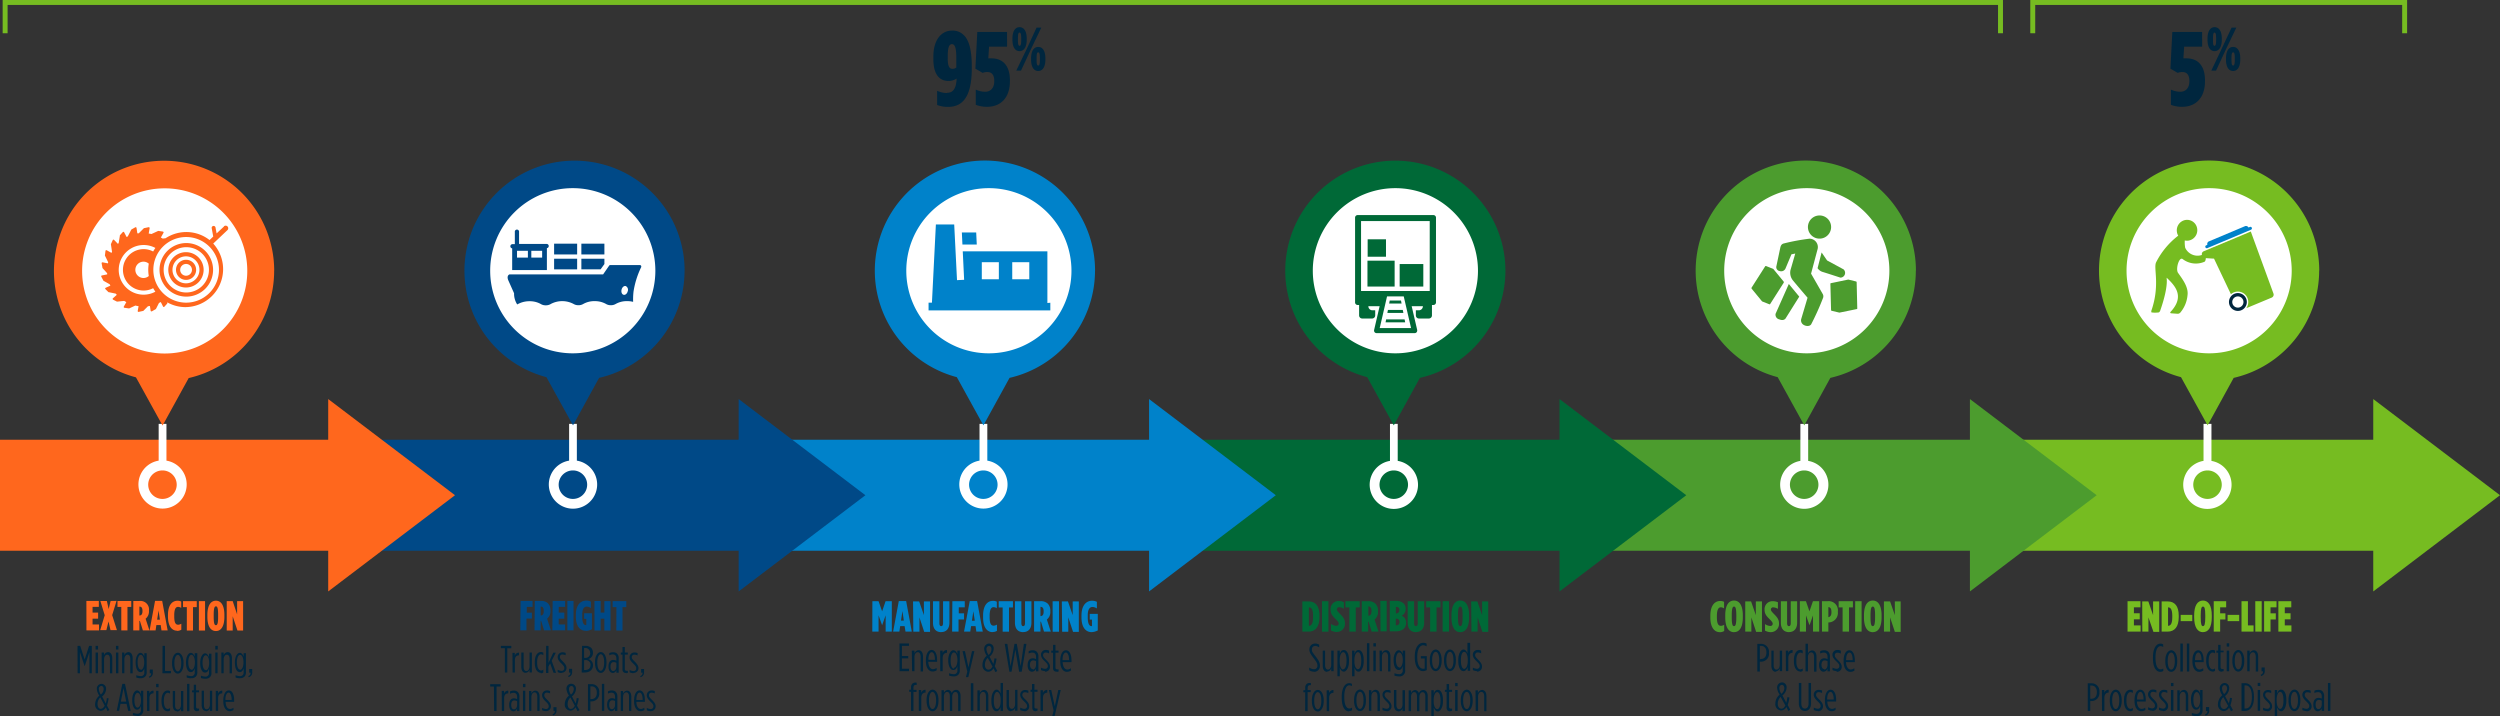 <svg xmlns="http://www.w3.org/2000/svg" viewBox="0 0 526.43 150.8"><rect x="0" y="0" width="526.43" height="150.8" fill="#333333" stroke="none"/><defs><style>.cls-1{fill:#76bc21;}.cls-2{fill:#fff;}.cls-3{fill:#4c9c2e;}.cls-4{fill:#006937;}.cls-5{fill:#0082ca;}.cls-6{fill:#004987;}.cls-7{fill:#ff671d;}.cls-8{fill:#00263e;}.cls-9{fill:none;stroke:#76bc21;stroke-miterlimit:10;stroke-width:1.04px;}</style></defs><title>Asset 1</title><g id="Layer_2" data-name="Layer 2"><g id="Layer_1-2" data-name="Layer 1"><polygon class="cls-1" points="499.74 84.03 526.43 104.28 499.74 124.54 499.74 115.97 419.41 115.97 419.41 92.59 499.74 92.59 499.74 84.03"/><path class="cls-2" d="M465.67,97.05V89.26H464v7.79a5.09,5.09,0,1,0,1.63,0"/><path class="cls-1" d="M467.84,102.06a3,3,0,1,1-3-3,3,3,0,0,1,3,3"/><path class="cls-1" d="M488.37,57a23.19,23.19,0,1,0-29.11,22.42l5.6,10.15,5.49-10a23.19,23.19,0,0,0,18-22.6"/><path class="cls-2" d="M482.57,57a17.39,17.39,0,1,1-17.39-17.38A17.39,17.39,0,0,1,482.57,57"/><polygon class="cls-3" points="414.81 84.03 441.5 104.28 414.81 124.54 414.81 115.97 334.48 115.97 334.48 92.59 414.81 92.59 414.81 84.03"/><polygon class="cls-4" points="328.39 84.03 355.08 104.28 328.39 124.54 328.39 115.97 248.06 115.97 248.06 92.59 328.39 92.59 328.39 84.03"/><polygon class="cls-5" points="241.96 84.03 268.65 104.28 241.96 124.54 241.96 115.97 161.63 115.97 161.63 92.59 241.96 92.59 241.96 84.03"/><polygon class="cls-6" points="155.54 84.03 182.23 104.28 155.54 124.54 155.54 115.97 75.21 115.97 75.21 92.59 155.54 92.59 155.54 84.03"/><polygon class="cls-7" points="69.11 84.03 95.81 104.28 69.11 124.54 69.11 115.97 0 115.97 0 92.59 69.11 92.59 69.11 84.03"/><path class="cls-2" d="M35.05,97V89.26H33.41V97a5.08,5.08,0,1,0,1.64,0"/><path class="cls-7" d="M37.21,102.06a3,3,0,1,1-3-3,3,3,0,0,1,3,3"/><path class="cls-2" d="M121.47,97V89.26h-1.63V97a5.09,5.09,0,1,0,1.63,0"/><path class="cls-6" d="M123.64,102.06a3,3,0,1,1-3-3,3,3,0,0,1,3,3"/><path class="cls-2" d="M207.9,97V89.26h-1.64V97a5.08,5.08,0,1,0,1.64,0"/><path class="cls-5" d="M210.06,102.06a3,3,0,1,1-3-3,3,3,0,0,1,3,3"/><path class="cls-2" d="M294.32,97.05V89.26h-1.63v7.79a5.09,5.09,0,1,0,1.63,0"/><path class="cls-4" d="M296.49,102.06a3,3,0,1,1-3-3,3,3,0,0,1,3,3"/><path class="cls-2" d="M380.75,97.05V89.26h-1.64v7.79a5.08,5.08,0,1,0,1.64,0"/><path class="cls-3" d="M382.91,102.06a3,3,0,1,1-3-3,3,3,0,0,1,3,3"/><path class="cls-3" d="M403.44,57a23.19,23.19,0,1,0-29.11,22.42l5.6,10.15,5.49-10a23.19,23.19,0,0,0,18-22.6"/><path class="cls-2" d="M397.85,57a17.39,17.39,0,1,1-17.39-17.38A17.39,17.39,0,0,1,397.85,57"/><path class="cls-4" d="M317,57a23.18,23.18,0,1,0-29.1,22.42l5.59,10.15,5.5-10A23.19,23.19,0,0,0,317,57"/><path class="cls-2" d="M311.22,57a17.39,17.39,0,1,1-17.39-17.38A17.4,17.4,0,0,1,311.22,57"/><path class="cls-5" d="M230.59,57a23.19,23.19,0,1,0-29.11,22.42l5.6,10.15,5.5-10a23.19,23.19,0,0,0,18-22.6"/><path class="cls-2" d="M225.62,57a17.39,17.39,0,1,1-17.39-17.38A17.4,17.4,0,0,1,225.62,57"/><path class="cls-6" d="M144.16,57a23.18,23.18,0,1,0-29.1,22.42l5.6,10.15,5.49-10a23.18,23.18,0,0,0,18-22.6"/><path class="cls-2" d="M138,57a17.39,17.39,0,1,1-17.39-17.38A17.39,17.39,0,0,1,138,57"/><path class="cls-7" d="M57.74,57A23.19,23.19,0,1,0,28.63,79.46l5.6,10.15,5.5-10a23.19,23.19,0,0,0,18-22.6"/><path class="cls-2" d="M52.07,57A17.39,17.39,0,1,1,34.68,39.66,17.39,17.39,0,0,1,52.07,57"/><path class="cls-4" d="M301.06,61.27H286.6V46.55h14.46Zm-10.53,7.81,1.54-6.66h3.52l1.54,6.66Zm11.25-23.79h-15.9a.54.54,0,0,0-.54.54V63.68a.54.54,0,0,0,.54.54h.31v2.2a.65.65,0,0,0,.65.65h2.09a.65.65,0,0,0,.65-.65V65.34H289a.85.85,0,0,1-.86-.86h2.37l-1.16,5a.57.57,0,0,0,.1.47.55.55,0,0,0,.43.2h8a.54.54,0,0,0,.43-.2.62.62,0,0,0,.11-.47l-1.16-5h2.36a.85.85,0,0,1-.86.86h-.62v1.08a.65.65,0,0,0,.65.65h2.09a.65.65,0,0,0,.65-.65v-2.2h.31a.54.54,0,0,0,.54-.54V45.83a.54.54,0,0,0-.54-.54"/><rect class="cls-4" x="287.95" y="54.89" width="5.72" height="5.45"/><rect class="cls-4" x="287.99" y="50.39" width="3.86" height="3.67"/><rect class="cls-4" x="294.73" y="55.6" width="4.98" height="4.74"/><polygon class="cls-4" points="291.88 67.26 291.76 67.88 295.89 67.88 295.77 67.26 291.88 67.26"/><polygon class="cls-4" points="292.26 65.27 292.14 65.89 295.51 65.89 295.39 65.27 292.26 65.27"/><polygon class="cls-4" points="292.64 63.28 292.52 63.91 295.13 63.91 295.01 63.28 292.64 63.28"/><polygon class="cls-5" points="205.68 51.49 205.56 48.95 202.54 48.95 202.66 51.49 205.68 51.49"/><path class="cls-5" d="M216.74,58.8h-3.59V55.21h3.59Zm-6.41,0h-3.59V55.21h3.59Zm10.22,5V52.92H202.73l.29,6-1.5.07-.59-11.72h-3.86l-.83,16.46h-.71v1.63h25.64V63.75Z"/><path class="cls-7" d="M31.33,58.12a1.7,1.7,0,0,1-1.11.42,1.72,1.72,0,1,1,0-3.44,1.7,1.7,0,0,1,1.11.42,7.86,7.86,0,0,0-.11,1.3,8,8,0,0,0,.11,1.3M25,56.82a5.25,5.25,0,0,1,7.72-4.61,7.25,7.25,0,0,0-.47.75,4.27,4.27,0,0,0-2-.5,4.36,4.36,0,1,0,0,8.72,4.27,4.27,0,0,0,2-.5,7.11,7.11,0,0,0,.47.74A5.23,5.23,0,0,1,25,56.82m14.2,6.91a6.91,6.91,0,1,1,6.91-6.91,6.92,6.92,0,0,1-6.91,6.91m8-16.07-1.59,1.49-.24-1.29a.41.41,0,0,0-.8.14l.33,1.81-.77.74a7.95,7.95,0,0,0-9.27-.38l-.6.07a3.61,3.61,0,0,0-.39-.22l.56-1a.18.18,0,0,0,0-.16.21.21,0,0,0-.13-.1l-.91-.13a.15.15,0,0,0-.09,0l-1.41.65a5.86,5.86,0,0,0-.58-.1l.2-1.13a.17.17,0,0,0-.06-.16.17.17,0,0,0-.15-.05l-.9.19a.14.14,0,0,0-.08,0l-1.11,1.11-.29,0-.17-1.14a.21.21,0,0,0-.1-.14.18.18,0,0,0-.16,0l-.79.45a.16.16,0,0,0-.07.07l-.72,1.4-.25.13-.52-1a.16.16,0,0,0-.13-.09.17.17,0,0,0-.15.05l-.62.68a.13.13,0,0,0,0,.09l-.25,1.55-.16.16-.81-.84a.17.17,0,0,0-.15-.05.17.17,0,0,0-.13.1l-.38.83a.15.15,0,0,0,0,.09l.23,1.55-.12.22-1-.55a.17.17,0,0,0-.17,0,.16.16,0,0,0-.09.13l-.11.91a.14.14,0,0,0,0,.09l.68,1.39a2,2,0,0,0-.05.24l-1.12-.22a.19.19,0,0,0-.16.05.17.17,0,0,0-.05.15l.17.9a.18.18,0,0,0,0,.09l1,1.11a1.94,1.94,0,0,0,0,.24L21.46,58a.18.18,0,0,0-.13.09.17.17,0,0,0,0,.17l.42.8a.18.18,0,0,0,.07.08l1.3.73c0,.09.08.19.13.28l-1,.45a.17.17,0,0,0-.1.13.17.17,0,0,0,.05.15l.65.65a.12.12,0,0,0,.08,0l1.44.3a2.73,2.73,0,0,0,.23.25l-.82.73a.16.16,0,0,0-.06.15.19.19,0,0,0,.09.14l.81.41a.2.2,0,0,0,.1,0l1.44-.15.44.26-.53.94a.18.18,0,0,0,0,.16.17.17,0,0,0,.14.09l.9.13a.17.17,0,0,0,.1,0l1.29-.6a6.83,6.83,0,0,0,.68.13l-.18,1a.18.18,0,0,0,.17.21h0l.89-.19a.18.18,0,0,0,.09,0l1-1,.42-.06.15,1a.17.17,0,0,0,.1.13.18.18,0,0,0,.16,0l.8-.46a.16.16,0,0,0,.07-.07l.63-1.24.38-.19.47.94a.21.21,0,0,0,.13.1.17.17,0,0,0,.16-.06l.61-.67a.18.18,0,0,0,0-.09l0-.15a7.85,7.85,0,0,0,3.88,1A8,8,0,0,0,44.9,51.29l3-2.84a.55.55,0,0,0,0-.77.54.54,0,0,0-.77,0"/><path class="cls-7" d="M39.18,61.59A4.77,4.77,0,1,1,44,56.82a4.78,4.78,0,0,1-4.77,4.77m0-10.41a5.64,5.64,0,1,0,5.64,5.64,5.65,5.65,0,0,0-5.64-5.64"/><path class="cls-7" d="M39.18,59.66A2.84,2.84,0,1,1,42,56.82a2.85,2.85,0,0,1-2.84,2.84m0-6.56a3.72,3.72,0,1,0,3.72,3.72,3.72,3.72,0,0,0-3.72-3.72"/><path class="cls-7" d="M39.18,58.06a1.24,1.24,0,0,1,0-2.48,1.24,1.24,0,0,1,0,2.48m0-3.36a2.12,2.12,0,1,0,2.12,2.12,2.12,2.12,0,0,0-2.12-2.12"/><path class="cls-6" d="M114.16,54.25h-2.28V52.81h2.28Zm-3,0h-2.29V52.81h2.29Zm4-2a.44.44,0,0,0,.39-.44.45.45,0,0,0-.45-.45h-5.8V48.86a.45.45,0,1,0-.89,0v2.55h-.49a.45.45,0,0,0-.45.45.44.44,0,0,0,.38.44v4.57h7.31Z"/><rect class="cls-6" x="116.68" y="51.31" width="4.85" height="2.27"/><rect class="cls-6" x="122.42" y="51.31" width="4.85" height="2.27"/><rect class="cls-6" x="116.68" y="54.48" width="4.85" height="2.24"/><polygon class="cls-6" points="127.27 55.6 127.27 54.48 122.42 54.48 122.42 56.72 126.46 56.72 127.27 55.6"/><path class="cls-6" d="M132.18,61.34c-.13.51-.52.83-.88.73s-.54-.59-.41-1.1.53-.83.88-.73a.87.87,0,0,1,.41,1.1m-20.69,2.09a4.73,4.73,0,0,1,2.39.59,1.91,1.91,0,0,0,1.05.27A1.94,1.94,0,0,0,116,64a5.12,5.12,0,0,1,4.77,0,1.91,1.91,0,0,0,1,.27,1.94,1.94,0,0,0,1.06-.27,4.72,4.72,0,0,1,2.38-.59,4.8,4.8,0,0,1,2.39.59,1.88,1.88,0,0,0,1,.27,1.94,1.94,0,0,0,1.06-.27,4.72,4.72,0,0,1,2.38-.59,5,5,0,0,1,1.28.15,14.63,14.63,0,0,1,.08-2.14A17.9,17.9,0,0,1,135,56.29a.36.36,0,0,0,0-.32.32.32,0,0,0-.27-.16h-6.21a.33.33,0,0,0-.28.17L127,57.78H107.33c-.17,0-.68.34-.3,1.24l1.22,2.73a4.17,4.17,0,0,0,.66,2.36,5.11,5.11,0,0,1,2.58-.68"/><path class="cls-3" d="M376.68,59.79l-2.79,6.28a1,1,0,0,0,.78,1.18c1.08.44,1.4-.32,1.4-.32l2.8-4.47-2.1-2.55a.94.94,0,0,0-.09-.12"/><path class="cls-3" d="M387.53,58.46s-2.77-.91-3.74-1.2a2,2,0,0,1-1.06-.79l.85-3.31,1.15,1.68,3.47,1.88a1,1,0,0,1-.67,1.74"/><path class="cls-3" d="M381.32,68.41a54.69,54.69,0,0,0,2.52-5.57,1,1,0,0,0,0-.89l-2.48-4.33,1.33-5a1.77,1.77,0,0,0-1.66-2.36,44.45,44.45,0,0,0-5.39,1c-.45.11-.64.38-.76.89L374.07,56a.84.84,0,0,0,.68,1.08,1,1,0,0,0,1.22-.53l1.26-3,.8-.16-1,3.47a2.58,2.58,0,0,0,.59,2.28c.69.85,3,3.55,3,3.55l-1.32,4.44a1.09,1.09,0,0,0,.57,1.32c.43.25,1.19.3,1.46-.11"/><path class="cls-3" d="M375.6,59.31l-2.19-2.67-1.5-.61a.19.19,0,0,0-.22.06l-2.85,4.47a.23.23,0,0,0,0,.22L371,63.41a.25.25,0,0,0,.08.07l1.54.61s.09,0,.14-.09l2.84-4.47a.23.23,0,0,0,0-.22"/><path class="cls-3" d="M391,65.08l-3.67.75-1.58-.37c-.1,0-.18-.11-.18-.18l-.14-5.46c0-.09,0-.18.1-.19l3.61-.75a.48.48,0,0,1,.12,0l1.62.4s.07.07.08.14l.13,5.47c0,.09,0,.18-.09.19"/><path class="cls-3" d="M385.58,47.81a2.44,2.44,0,1,1-2.44-2.44,2.43,2.43,0,0,1,2.44,2.44"/><path class="cls-5" d="M474,48.37l-9.23,3.89a.32.32,0,0,1-.25-.58l.29-.12a.59.59,0,0,1,.37-.75l7.5-3.16a.59.59,0,0,1,.79.26l.29-.12a.31.31,0,0,1,.41.17.32.32,0,0,1-.17.41"/><path class="cls-8" d="M471.7,64.68a1.18,1.18,0,1,1,.62-1.54,1.18,1.18,0,0,1-.62,1.54m-1.19-2.82a1.88,1.88,0,1,0,2.46,1,1.89,1.89,0,0,0-2.46-1"/><path class="cls-1" d="M463.69,53.74a.63.63,0,0,1,.33-.82l1.16-.49.65-.27L471,50l1.73-.73.65-.28.58-.24.21.59h0l4.56,12.48a.67.67,0,0,1-.36.84L473,64.9a2.2,2.2,0,0,0-2.62-3.33,2.12,2.12,0,0,0-.61.39l-3.56-7.5h-.11l-1.55-.1a1.12,1.12,0,0,1-.87-.62"/><path class="cls-1" d="M464.4,53.31a2.86,2.86,0,0,1-4.26-1.14,6.24,6.24,0,0,1-.07-1.7c.08,0-1.62-1.2-1.36-.87A16.32,16.32,0,0,0,454,55.27c-.56,1.27.89,4.79-1,10.21,0,.08,0,.3.07.31a5.64,5.64,0,0,0,1.48,0c.13,0,.28-.25.31-.32,2.05-5.85,1.19-7.17,1.42-6.95,1.68,1.6,3.88,3.88.76,7.17a.17.17,0,0,0,.11.28l1.36.1a.75.75,0,0,0,.57-.21,6.56,6.56,0,0,0,1.55-3.7c.24-1.71-1.1-3.44-2-4.71-.55-.81.24-3.51,1-2.88a4.57,4.57,0,0,0,4.57.55c.17-.08.24-.36.27-.59l.11-1.05c0-.15-.1-.24-.21-.17"/><path class="cls-1" d="M462.67,48.2a2.21,2.21,0,0,1-1.87,2.47,2.15,2.15,0,0,1-2.41-1.89,2.21,2.21,0,0,1,1.87-2.47,2.15,2.15,0,0,1,2.41,1.89"/><path class="cls-8" d="M490.2,149.7h.52v-5.89h-.52Zm-2-.38c-.37,0-.59-.37-.59-.92v-.09c0-.56.24-.93.68-.93a1.41,1.41,0,0,1,.6.16v.84c0,.5-.28.94-.69.94m-.14.45a.89.89,0,0,0,.82-.66v.59h.52v-3.12a1.45,1.45,0,0,0-.34-1,1.18,1.18,0,0,0-.88-.32,1.78,1.78,0,0,0-.83.19v.5a1.45,1.45,0,0,1,.77-.2c.51,0,.77.32.77.89v.47a1.63,1.63,0,0,0-.69-.16c-.68,0-1.08.54-1.08,1.41v.08c0,.78.38,1.34.94,1.34m-2.37,0a1,1,0,0,0,1.07-1.06v0c0-.47-.22-.83-.81-1.42s-.64-.71-.64-1h0a.51.51,0,0,1,.55-.53,1.7,1.7,0,0,1,.71.18v-.52a1.64,1.64,0,0,0-.71-.14,1,1,0,0,0-1.05,1v0c0,.47.23.83.82,1.4s.63.73.63,1h0a.55.55,0,0,1-.58.57,1.92,1.92,0,0,1-.86-.26v.53a2,2,0,0,0,.87.2m-2.55-.45c-.42,0-.75-.66-.75-1.74v-.13c0-1.08.33-1.73.75-1.73s.74.65.74,1.73v.13c0,1.08-.33,1.74-.74,1.74m0,.47c.68,0,1.25-.81,1.25-2.21v-.12c0-1.4-.57-2.21-1.24-2.21s-1.26.81-1.26,2.21v.12c0,1.4.57,2.21,1.25,2.21m-3-.48c-.38,0-.74-.6-.74-1.68v-.23c0-1.08.36-1.68.74-1.68s.69.61.69,1.7v.19c0,1.09-.3,1.7-.69,1.7M479,150.78h.5v-1.84c.17.43.43.83.87.83s1.07-.71,1.07-2.17v-.21c0-1.47-.5-2.17-1.07-2.17s-.7.4-.87.84v-.76H479Zm-1.63-1a1,1,0,0,0,1.07-1.06v0c0-.47-.22-.83-.81-1.42s-.64-.71-.64-1h0a.51.51,0,0,1,.55-.53,1.62,1.62,0,0,1,.71.18v-.52a1.64,1.64,0,0,0-.71-.14,1,1,0,0,0-1,1v0c0,.47.22.83.81,1.4s.63.73.63,1h0a.55.55,0,0,1-.58.57,2,2,0,0,1-.86-.26v.53a2,2,0,0,0,.87.2m-2-.05h.51v-4.4h-.51Zm0-5.21h.54v-.68h-.54Zm-2.54-.14c.74,0,1.31.74,1.31,2.35v.16c0,1.6-.55,2.35-1.31,2.35h-.24v-4.86ZM472,149.7h.74c1.12,0,1.88-1,1.88-2.84v-.16c0-1.87-.76-2.84-1.88-2.84H472Zm-3.72-.42c-.43,0-.72-.44-.72-1v-.06a1.94,1.94,0,0,1,.61-1.41l1,1.81c-.22.4-.46.67-.84.67m0-3.12a2.41,2.41,0,0,1-.43-1.21v0c0-.37.21-.68.54-.68s.52.31.52.67v0a1.58,1.58,0,0,1-.63,1.21m1.46,3.61.41-.25-.54-1A7.5,7.5,0,0,0,470,147l-.43-.07a8,8,0,0,1-.23,1.18l-.81-1.54a2.15,2.15,0,0,0,.88-1.6v-.05a1,1,0,0,0-1-1.1,1.07,1.07,0,0,0-1,1.14v0a2.84,2.84,0,0,0,.54,1.44,2.44,2.44,0,0,0-.91,1.83v.05a1.31,1.31,0,0,0,1.19,1.46,1.3,1.3,0,0,0,1.14-.75Zm-5.37.92a1,1,0,0,0,.77-1.12v-.68h-.67v.81h.29a.63.63,0,0,1-.49.72ZM462.56,149c-.38,0-.69-.56-.69-1.61v-.05c0-1,.31-1.61.69-1.61s.74.58.74,1.61v.06c0,1-.37,1.6-.74,1.6m-.08,1.83a1.35,1.35,0,0,0,1-.34,1.32,1.32,0,0,0,.32-1v-4.2h-.51v.75c-.16-.43-.43-.83-.87-.83s-1.06.68-1.06,2.08v.07c0,1.41.51,2.08,1.06,2.08s.71-.39.87-.83v.87a.74.74,0,0,1-.84.83,2.68,2.68,0,0,1-.91-.2v.51a2.66,2.66,0,0,0,.94.17m-4-1.1h.5v-3c0-.61.3-1,.69-1s.6.34.6,1v3.06h.51v-3.16c0-.83-.37-1.32-.94-1.32a1,1,0,0,0-.86.69v-.61h-.5Zm-1.34,0h.52v-4.4h-.52Zm0-5.21h.53v-.68h-.53Zm-1.66,5.26a1,1,0,0,0,1.07-1.06v0c0-.47-.22-.83-.8-1.42s-.64-.71-.64-1h0a.51.51,0,0,1,.55-.53,1.7,1.7,0,0,1,.71.18v-.52a1.67,1.67,0,0,0-.71-.14,1,1,0,0,0-1.05,1v0c0,.47.23.83.82,1.4s.63.73.63,1h0a.55.55,0,0,1-.58.57,1.88,1.88,0,0,1-.86-.26v.53a2,2,0,0,0,.86.2m-2.28,0a1,1,0,0,0,1.07-1.06v0c0-.47-.22-.83-.81-1.42s-.64-.71-.64-1h0a.51.51,0,0,1,.55-.53,1.7,1.7,0,0,1,.71.18v-.52a1.64,1.64,0,0,0-.71-.14,1,1,0,0,0-1.05,1v0c0,.47.23.83.82,1.4s.63.73.63,1h0a.55.55,0,0,1-.58.57,1.92,1.92,0,0,1-.86-.26v.53a2,2,0,0,0,.87.2M450,147.3c0-1.07.32-1.6.72-1.6s.66.65.66,1.6Zm.9,2.46a1.48,1.48,0,0,0,.87-.26l-.05-.5a1.26,1.26,0,0,1-.75.27c-.52,0-.93-.49-1-1.54h1.87v-.33c0-1.4-.48-2.17-1.15-2.17s-1.22.75-1.22,2.24v.12c0,1.44.65,2.17,1.4,2.17m-2.3,0a.9.9,0,0,0,.55-.17v-.53a.81.81,0,0,1-.49.2c-.45,0-.86-.47-.86-1.67v-.17c0-1.18.43-1.68.83-1.68a.83.83,0,0,1,.52.19v-.55a1,1,0,0,0-.54-.14c-.7,0-1.33.7-1.33,2.2v.13c0,1.5.61,2.19,1.32,2.19m-3.06-.46c-.41,0-.74-.66-.74-1.74v-.13c0-1.08.33-1.73.74-1.73s.75.65.75,1.73v.13c0,1.08-.33,1.74-.75,1.74m0,.47c.69,0,1.26-.81,1.26-2.21v-.12c0-1.4-.57-2.21-1.25-2.21s-1.26.81-1.26,2.21v.12c0,1.4.57,2.21,1.25,2.21m-2.89-.07h.51v-2.79c0-.73.39-1.07.9-1.07h0v-.59a.9.9,0,0,0-.92.66v-.61h-.51Zm-2.47-2.56v-2.78h.26c.69,0,1.13.48,1.13,1.38h0c0,.89-.41,1.38-1.13,1.39Zm-.53,2.56h.53v-2.07h.23a1.67,1.67,0,0,0,1.69-1.89v0a1.64,1.64,0,0,0-1.69-1.86h-.76Z"/><path class="cls-8" d="M476.12,142.35a1,1,0,0,0,.77-1.12v-.68h-.67v.81h.3a.63.63,0,0,1-.49.72Zm-2.91-1h.5v-3c0-.61.31-1,.69-1s.6.34.6,1v3.06h.51v-3.15c0-.84-.37-1.33-.94-1.33a1,1,0,0,0-.86.69V137h-.5Zm-1.89-.4c-.42,0-.74-.66-.74-1.73v-.14c0-1.07.32-1.72.74-1.72s.74.65.74,1.72v.14c0,1.07-.32,1.73-.74,1.73m0,.47c.69,0,1.26-.81,1.26-2.2v-.13c0-1.39-.57-2.21-1.25-2.21s-1.26.82-1.26,2.21v.13c0,1.39.57,2.2,1.25,2.2m-2.44-.07h.52V137h-.52Zm0-5.2h.53v-.69h-.53Zm-1,5.24a1.1,1.1,0,0,0,.36-.07v-.45a1.09,1.09,0,0,1-.25,0c-.25,0-.4-.09-.4-.43v-3.08h.64V137h-.64v-1.21h-.51V137h-.37v.45h.37v3.21c0,.59.33.78.8.78m-2,0a.85.85,0,0,0,.54-.18v-.52a.82.82,0,0,1-.48.2c-.45,0-.86-.48-.86-1.68v-.17c0-1.17.43-1.68.83-1.68a.78.78,0,0,1,.51.19V137a.92.92,0,0,0-.53-.14c-.7,0-1.33.71-1.33,2.2v.13c0,1.51.61,2.2,1.32,2.2M462.21,139c0-1.07.32-1.59.71-1.59s.66.65.66,1.59Zm.89,2.47a1.49,1.49,0,0,0,.87-.27l-.05-.5a1.25,1.25,0,0,1-.75.28c-.51,0-.93-.5-1-1.55h1.86v-.33c0-1.39-.48-2.17-1.15-2.17s-1.22.75-1.22,2.24v.12c0,1.44.66,2.18,1.4,2.18m-2.57-.07H461v-5.89h-.51Zm-1.37,0h.52v-5.89h-.52Zm-1.92-.4c-.42,0-.74-.66-.74-1.73v-.14c0-1.07.32-1.72.74-1.72s.75.65.75,1.72v.14c0,1.07-.33,1.73-.75,1.73m0,.47c.69,0,1.26-.81,1.26-2.2v-.13c0-1.39-.57-2.21-1.25-2.21s-1.26.82-1.26,2.21v.13c0,1.39.57,2.2,1.25,2.2m-2.3,0a1.09,1.09,0,0,0,.63-.18v-.54a1,1,0,0,1-.58.2c-.58,0-1.06-.73-1.06-2.36v-.17c0-1.61.48-2.36,1.06-2.36a1.08,1.08,0,0,1,.56.18v-.56a1.1,1.1,0,0,0-.59-.15c-.84,0-1.57.92-1.57,2.89v.17c0,2,.68,2.88,1.55,2.88"/><path class="cls-1" d="M479.76,133h2.75v-1.31h-1.4v-1.27h1.22v-1.28h-1.22v-1.25h1.37v-1.3h-2.72Zm-3,0h1.35v-2.56h1.11v-1.29h-1.11v-1.26h1.26v-1.3h-2.61Zm-1.86,0h1.35v-6.41H474.9ZM472,133h2.54v-1.31h-1.19v-5.1H472Zm-2.93-2.2h2.44v-1.33h-2.44Zm-2.92,2.2h1.35v-2.56h1.11v-1.29h-1.11v-1.26h1.27v-1.3h-2.62Zm-2.26-1.15c-.3,0-.48-.33-.48-1.84v-.44c0-1.5.18-1.84.48-1.84s.48.34.48,1.84V130c0,1.51-.18,1.84-.48,1.84m0,1.27c1.13,0,1.85-1,1.85-3.12v-.41c0-2.09-.72-3.12-1.85-3.12s-1.86,1-1.86,3.12V130c0,2.08.72,3.12,1.86,3.12m-4.7-2.32h2.44v-1.33h-2.44Zm-1.77-1.17V130c0,1.39-.39,1.78-.89,1.78v-3.89c.5,0,.89.36.89,1.78M455.18,133h1.25c1.53,0,2.35-1.06,2.35-3.05v-.31c0-2-.82-3-2.35-3h-1.25Zm-4.07,0h1.29V130l1.05,3.05h1.22v-6.41h-1.29v2.89l-1-2.89h-1.29ZM448,133h2.75v-1.31h-1.41v-1.27h1.23v-1.28h-1.23v-1.25h1.38v-1.3H448Z"/><path class="cls-8" d="M384.75,147.3c0-1.07.32-1.6.71-1.6s.67.65.67,1.6Zm.89,2.46a1.49,1.49,0,0,0,.88-.26l0-.5a1.26,1.26,0,0,1-.75.27c-.52,0-.93-.49-1-1.54h1.87v-.33c0-1.4-.49-2.17-1.16-2.17s-1.21.75-1.21,2.24v.12c0,1.44.65,2.17,1.39,2.17m-2.86,0a1,1,0,0,0,1.07-1.06v0c0-.47-.22-.83-.81-1.42s-.64-.71-.64-1h0a.51.51,0,0,1,.55-.53,1.7,1.7,0,0,1,.71.18v-.52a1.64,1.64,0,0,0-.71-.14,1,1,0,0,0-1.05,1v0c0,.47.23.83.82,1.4s.63.73.63,1h0a.55.55,0,0,1-.58.57,1.92,1.92,0,0,1-.86-.26v.53a2,2,0,0,0,.87.2m-2.73,0c.77,0,1.29-.59,1.29-1.62v-4.29h-.53v4.31c0,.73-.3,1.1-.76,1.1s-.76-.37-.76-1.1v-4.31h-.53v4.29c0,1,.51,1.62,1.29,1.62m-5-.49c-.43,0-.72-.44-.72-1v-.06a2,2,0,0,1,.6-1.41l1,1.81c-.22.4-.46.67-.84.67m0-3.12a2.31,2.31,0,0,1-.43-1.21v0c0-.37.21-.68.54-.68s.51.31.51.67v0a1.57,1.57,0,0,1-.62,1.21m1.46,3.61.4-.25-.53-1a7.5,7.5,0,0,0,.36-1.59l-.43-.07a8,8,0,0,1-.23,1.18l-.81-1.54a2.15,2.15,0,0,0,.88-1.6v-.05a1,1,0,0,0-1-1.1,1.07,1.07,0,0,0-1,1.14v0a2.9,2.9,0,0,0,.53,1.44,2.46,2.46,0,0,0-.9,1.83v.05a1.31,1.31,0,0,0,1.19,1.46,1.3,1.3,0,0,0,1.14-.75Z"/><path class="cls-8" d="M388.74,139c0-1.07.32-1.59.72-1.59s.66.65.66,1.59Zm.9,2.47a1.49,1.49,0,0,0,.87-.27l-.05-.5a1.25,1.25,0,0,1-.75.28c-.52,0-.93-.5-1-1.55h1.87v-.33c0-1.39-.48-2.17-1.15-2.17s-1.22.75-1.22,2.24v.12c0,1.44.65,2.18,1.4,2.18m-2.87,0a1,1,0,0,0,1.07-1.07v0c0-.47-.22-.83-.81-1.42s-.64-.71-.64-1h0a.51.51,0,0,1,.55-.54,1.57,1.57,0,0,1,.71.19V137a1.64,1.64,0,0,0-.71-.14,1,1,0,0,0-1.05,1v0c0,.47.23.83.82,1.4s.63.73.63,1h0a.54.54,0,0,1-.58.57,2,2,0,0,1-.86-.25v.52a2,2,0,0,0,.87.21m-2.6-.43c-.38,0-.59-.38-.59-.93V140c0-.56.24-.94.68-.94a1.45,1.45,0,0,1,.6.16V140c0,.5-.28,1-.69,1m-.15.44a.89.89,0,0,0,.83-.66v.59h.51v-3.12a1.45,1.45,0,0,0-.33-1,1.23,1.23,0,0,0-.89-.32,1.81,1.81,0,0,0-.83.19v.5a1.62,1.62,0,0,1,.78-.2c.5,0,.77.32.77.89v.48a1.63,1.63,0,0,0-.69-.17c-.68,0-1.09.54-1.09,1.41v.08c0,.79.39,1.34.94,1.34m-3.8-.07h.51v-3c0-.61.3-1,.69-1s.6.34.6,1v3.06h.51v-3.15c0-.84-.37-1.33-.94-1.33a1,1,0,0,0-.86.69v-2.1h-.51Zm-1.13.07a.85.85,0,0,0,.54-.18v-.52a.82.82,0,0,1-.48.2c-.45,0-.86-.48-.86-1.68v-.17c0-1.17.43-1.68.83-1.68a.78.78,0,0,1,.51.19V137a.94.94,0,0,0-.54-.14c-.69,0-1.32.71-1.32,2.2v.13c0,1.51.61,2.2,1.32,2.2m-3-.07h.51v-2.78c0-.74.39-1.08.9-1.08h0v-.59a.9.9,0,0,0-.92.66V137h-.51Zm-2.15.07a1,1,0,0,0,.86-.68v.61h.5V137h-.5v3c0,.6-.3,1-.69,1s-.6-.34-.6-1V137H373v3.15c0,.83.37,1.32.94,1.32m-3.37-2.63V136h.25c.69,0,1.14.48,1.14,1.38v0c0,.88-.42,1.37-1.14,1.38Zm-.53,2.56h.53v-2.07h.22a1.66,1.66,0,0,0,1.7-1.89v0a1.65,1.65,0,0,0-1.7-1.86h-.75Z"/><path class="cls-3" d="M396.71,133H398V130l1,3.05h1.23v-6.41H399v2.89l-1-2.89h-1.3Zm-2.35-1.15c-.3,0-.48-.33-.48-1.84v-.43c0-1.51.18-1.85.48-1.85s.48.34.48,1.85V130c0,1.51-.18,1.84-.48,1.84m0,1.27c1.13,0,1.85-1,1.85-3.12v-.41c0-2.09-.72-3.12-1.85-3.12s-1.86,1-1.86,3.12V130c0,2.08.72,3.12,1.86,3.12m-3.72-.12H392v-6.41h-1.35ZM388,133h1.35v-5.1h.82v-1.31h-3v1.31H388Zm-3-3.15v-2h0c.39,0,.65.28.65,1v.11c0,.67-.28.94-.66,1ZM383.66,133H385v-1.93h0a2,2,0,0,0,2-2.22v-.07a1.94,1.94,0,0,0-2.11-2.19h-1.24ZM379,133h1.29v-3.43l.74,2.09h0l.74-2.09V133h1.3v-6.41h-1.31l-.74,2.14-.74-2.14H379Zm-2.31.1c1,0,1.74-.62,1.74-2v-4.49h-1.35v4.6c0,.46-.16.64-.38.64s-.39-.18-.39-.64v-4.6H375v4.5c0,1.4.73,2,1.73,2m-3.82,0a1.72,1.72,0,0,0,1.7-1.81v0c0-.82-.31-1.26-1.16-2.11-.42-.44-.55-.62-.55-.85h0a.44.44,0,0,1,.48-.45,2,2,0,0,1,1,.32v-1.39a2.8,2.8,0,0,0-1.12-.23,1.67,1.67,0,0,0-1.69,1.81v0c0,.86.36,1.31,1.16,2.08.42.42.55.65.55.85h0a.46.46,0,0,1-.51.48,2.26,2.26,0,0,1-1.11-.39v1.37a2.62,2.62,0,0,0,1.27.33M367.5,133h1.29V130l1,3.05h1.23v-6.41h-1.29v2.89l-1-2.89H367.5Zm-2.36-1.15c-.29,0-.48-.33-.48-1.84v-.43c0-1.51.19-1.85.48-1.85s.48.34.48,1.85V130c0,1.51-.18,1.84-.48,1.84m0,1.27c1.14,0,1.85-1,1.85-3.12v-.41c0-2.09-.71-3.12-1.85-3.12s-1.85,1-1.85,3.12V130c0,2.08.71,3.12,1.85,3.12m-3,0a1.69,1.69,0,0,0,.93-.25v-1.32a1.33,1.33,0,0,1-.67.23c-.51,0-.87-.31-.87-1.83v-.23c0-1.45.38-1.84.83-1.84a1.26,1.26,0,0,1,.68.23v-1.38a1.67,1.67,0,0,0-.81-.18c-1.1,0-2.08.87-2.08,3.13V130c0,2.16.88,3.12,2,3.12"/><path class="cls-8" d="M310.74,149.7h.5v-3c0-.61.3-1,.69-1s.6.34.6,1v3.06H313v-3.16c0-.83-.37-1.32-.94-1.32a1,1,0,0,0-.86.69v-.61h-.5Zm-1.89-.4c-.42,0-.75-.66-.75-1.74v-.13c0-1.08.33-1.73.75-1.73s.74.65.74,1.73v.13c0,1.08-.32,1.74-.74,1.74m0,.47c.68,0,1.26-.81,1.26-2.21v-.12c0-1.4-.58-2.21-1.25-2.21s-1.26.81-1.26,2.21v.12c0,1.4.57,2.21,1.25,2.21m-2.44-.07h.52v-4.4h-.52Zm0-5.21h.53v-.68h-.53Zm-1,5.25a1.11,1.11,0,0,0,.37-.08v-.45a.74.74,0,0,1-.25,0c-.25,0-.4-.1-.4-.43v-3.09h.64v-.44h-.64v-1.21h-.52v1.21h-.36v.44h.36V149a.7.7,0,0,0,.8.78m-2.77-.45c-.39,0-.75-.6-.75-1.68v-.23c0-1.08.36-1.68.75-1.68s.69.61.69,1.7v.19c0,1.09-.3,1.7-.69,1.7m-1.24,1.49h.51v-1.84c.16.43.43.83.87.83s1.07-.71,1.07-2.17v-.21c0-1.47-.5-2.17-1.07-2.17s-.71.4-.87.84v-.76h-.51Zm-4.78-1.08h.51v-3c0-.6.29-1,.67-1s.58.32.58.94v3.08h.51v-3c0-.6.29-1,.67-1s.58.32.58.94v3.08h.5v-3.16c0-.86-.41-1.32-.95-1.32a1,1,0,0,0-.91.68.88.88,0,0,0-.82-.68,1,1,0,0,0-.83.68v-.6h-.51Zm-2.15.07a.94.94,0,0,0,.86-.68v.61h.51v-4.4h-.51v3c0,.6-.3,1-.68,1s-.61-.34-.61-.95V145.3h-.51v3.15c0,.83.37,1.32.94,1.32m-2.53,0a1,1,0,0,0,1.07-1.06v0c0-.47-.22-.83-.81-1.42s-.64-.71-.64-1h0a.51.51,0,0,1,.55-.53,1.62,1.62,0,0,1,.71.18v-.52a1.61,1.61,0,0,0-.71-.14,1,1,0,0,0-1,1v0c0,.47.23.83.81,1.4s.63.73.63,1h0a.55.55,0,0,1-.58.57,1.88,1.88,0,0,1-.85-.26v.53a1.91,1.91,0,0,0,.86.2m-3.72-.05h.51v-3c0-.61.3-1,.69-1s.6.34.6,1v3.06h.51v-3.16c0-.83-.37-1.32-.94-1.32a1,1,0,0,0-.86.69v-.61h-.51Zm-1.88-.4c-.42,0-.75-.66-.75-1.74v-.13c0-1.08.33-1.73.75-1.73s.74.65.74,1.73v.13c0,1.08-.33,1.74-.74,1.74m0,.47c.68,0,1.25-.81,1.25-2.21v-.12c0-1.4-.57-2.21-1.25-2.21s-1.25.81-1.25,2.21v.12c0,1.4.57,2.21,1.25,2.21m-2.31,0a1.09,1.09,0,0,0,.63-.18V149a1,1,0,0,1-.57.19c-.59,0-1.06-.72-1.06-2.36v-.16c0-1.61.47-2.36,1.06-2.36a1,1,0,0,1,.55.18V144a1.13,1.13,0,0,0-.58-.14c-.85,0-1.57.92-1.57,2.89v.16c0,2,.68,2.89,1.54,2.89m-4.7-.05h.51v-2.79c0-.73.39-1.07.91-1.07h0v-.59a.91.91,0,0,0-.92.66v-.61h-.51Zm-1.88-.4c-.42,0-.75-.66-.75-1.74v-.13c0-1.08.33-1.73.75-1.73s.74.65.74,1.73v.13c0,1.08-.33,1.74-.74,1.74m0,.47c.68,0,1.25-.81,1.25-2.21v-.12c0-1.4-.57-2.21-1.25-2.21s-1.25.81-1.25,2.21v.12c0,1.4.57,2.21,1.25,2.21m-2.66-.07h.52v-4H276v-.44h-.64v-.41c0-.43.16-.62.46-.62l.21,0v-.46a.79.79,0,0,0-.28,0,.88.88,0,0,0-.65.24,1.09,1.09,0,0,0-.26.81v.46h-.39v.44h.39Z"/><path class="cls-8" d="M311,141.42a1,1,0,0,0,1.07-1.07v0c0-.47-.22-.83-.8-1.42s-.64-.71-.64-1h0a.51.51,0,0,1,.55-.54,1.57,1.57,0,0,1,.71.19V137a1.67,1.67,0,0,0-.71-.14,1,1,0,0,0-1.05,1v0c0,.47.23.83.82,1.4s.63.73.63,1h0a.55.55,0,0,1-.58.57,1.88,1.88,0,0,1-.86-.26v.53a2,2,0,0,0,.86.21m-2.68-.47c-.39,0-.69-.61-.69-1.7v-.18c0-1.1.3-1.7.69-1.7s.75.6.75,1.67v.24c0,1.07-.36,1.67-.75,1.67m-.13.48c.43,0,.7-.4.86-.84v.77h.52v-5.89H309v2.25c-.16-.44-.43-.84-.86-.84s-1.07.72-1.07,2.17v.22c0,1.46.5,2.16,1.07,2.16m-2.82-.47c-.42,0-.75-.66-.75-1.73v-.14c0-1.07.33-1.72.75-1.72s.74.65.74,1.72v.14c0,1.07-.33,1.73-.74,1.73m0,.47c.68,0,1.25-.81,1.25-2.2v-.13c0-1.39-.57-2.21-1.25-2.21s-1.25.82-1.25,2.21v.13c0,1.39.57,2.2,1.25,2.2m-3-.47c-.42,0-.75-.66-.75-1.73v-.14c0-1.07.33-1.72.75-1.72s.74.65.74,1.72v.14c0,1.07-.33,1.73-.74,1.73m0,.47c.68,0,1.25-.81,1.25-2.2v-.13c0-1.39-.57-2.21-1.25-2.21s-1.25.82-1.25,2.21v.13c0,1.39.57,2.2,1.25,2.2m-2.72,0a1.65,1.65,0,0,0,.84-.22v-2.93h-1.25v.49H300v2.1a.69.69,0,0,1-.31.06c-.68,0-1.25-.73-1.25-2.4v-.18c0-1.58.58-2.37,1.25-2.37a1.31,1.31,0,0,1,.71.24v-.58a1.38,1.38,0,0,0-.71-.17c-1,0-1.78,1-1.78,2.89v.16c0,2,.79,2.91,1.74,2.91m-5-.8c-.38,0-.7-.55-.7-1.6V139c0-1,.32-1.61.7-1.61s.74.57.74,1.61V139c0,1-.37,1.6-.74,1.6m-.08,1.83a1.17,1.17,0,0,0,1.32-1.3V137h-.52v.76c-.16-.44-.43-.84-.86-.84s-1.06.69-1.06,2.09V139c0,1.41.5,2.09,1.06,2.09s.7-.4.86-.84v.87a.73.73,0,0,1-.83.84,2.94,2.94,0,0,1-.91-.2v.5a2.66,2.66,0,0,0,.94.17m-4.05-1.1H291v-3c0-.61.3-1,.68-1s.61.34.61,1v3.06h.5v-3.15c0-.84-.36-1.33-.93-1.33a1,1,0,0,0-.86.69V137h-.51Zm-1.33,0h.51V137h-.51Zm0-5.2h.54v-.69h-.54Zm-1.35,5.2h.51v-5.89h-.51Zm-1.89-.41c-.39,0-.75-.6-.75-1.67V139c0-1.07.36-1.67.75-1.67s.69.6.69,1.7v.18c0,1.09-.3,1.7-.69,1.7m-1.24,1.49h.51V140.6c.16.43.43.83.87.83s1.07-.71,1.07-2.16v-.22c0-1.47-.5-2.17-1.07-2.17s-.71.4-.87.84V137h-.51ZM282.85,141c-.39,0-.75-.6-.75-1.67V139c0-1.07.36-1.67.75-1.67s.69.6.69,1.7v.18c0,1.09-.3,1.7-.69,1.7m-1.23,1.49h.5V140.6c.16.43.43.83.87.83s1.07-.71,1.07-2.16v-.22c0-1.47-.5-2.17-1.07-2.17s-.71.4-.87.84V137h-.5Zm-2.15-1a.93.93,0,0,0,.85-.68v.61h.51V137h-.51v3c0,.6-.3,1-.68,1s-.61-.35-.61-1V137h-.5v3.15c0,.83.36,1.32.94,1.32m-2.77,0a1.22,1.22,0,0,0,1.24-1.3h0c0-.63-.23-1.07-.95-2s-.74-1-.74-1.41h0a.68.68,0,0,1,.69-.74,1.48,1.48,0,0,1,.84.31v-.59a1.72,1.72,0,0,0-.86-.23,1.2,1.2,0,0,0-1.2,1.27v0c0,.56.21.91.95,1.88.59.78.74,1.08.74,1.49h0a.7.7,0,0,1-.73.77,1.85,1.85,0,0,1-1-.36v.59a2,2,0,0,0,1,.29"/><path class="cls-4" d="M309.85,133h1.3V130l1,3.05h1.23v-6.41h-1.29v2.89l-1-2.89h-1.3Zm-2.35-1.15c-.3,0-.49-.33-.49-1.84v-.44c0-1.5.19-1.84.49-1.84s.48.34.48,1.84V130c0,1.51-.18,1.84-.48,1.84m0,1.27c1.13,0,1.85-1,1.85-3.12v-.41c0-2.09-.72-3.12-1.85-3.12s-1.86,1-1.86,3.12V130c0,2.08.72,3.12,1.86,3.12m-3.72-.12h1.35v-6.41h-1.35Zm-2.63,0h1.35v-5.1h.82v-1.31h-3v1.31h.83Zm-3,.1c1,0,1.74-.62,1.74-2v-4.49h-1.35v4.6c0,.46-.16.64-.38.64s-.39-.18-.39-.64v-4.6h-1.35v4.5c0,1.4.73,2,1.73,2M294.69,131v0a.64.64,0,0,1-.7.68h-.07v-1.41H294a.64.64,0,0,1,.7.69m-.05-2.5a.62.62,0,0,1-.67.7h-.05v-1.37H294a.59.59,0,0,1,.67.66Zm-2,4.48h1.26c1.29,0,2.17-.59,2.17-1.79v-.09a1.5,1.5,0,0,0-.93-1.41,1.5,1.5,0,0,0,.84-1.39v-.07a1.52,1.52,0,0,0-.41-1.12,2.33,2.33,0,0,0-1.69-.54h-1.24Zm-1.95,0H292v-6.41h-1.35Zm-2.57-3.24v-2h0c.38,0,.67.22.67.9v.14c0,.66-.28.91-.66.91ZM286.75,133h1.34v-2.09h.11l.64,2.09h1.43l-.83-2.54a2,2,0,0,0,.73-1.7v-.09a2.09,2.09,0,0,0-.53-1.54,2.06,2.06,0,0,0-1.54-.54h-1.35Zm-2.61,0h1.35v-5.1h.82v-1.31h-3v1.31h.83Zm-2.62.07a1.7,1.7,0,0,0,1.69-1.8v0c0-.82-.3-1.26-1.15-2.11-.43-.44-.55-.62-.55-.85h0a.44.44,0,0,1,.47-.45,1.92,1.92,0,0,1,1,.32v-1.39a2.55,2.55,0,0,0-1.11-.23,1.67,1.67,0,0,0-1.69,1.81v0c0,.86.36,1.31,1.16,2.08.42.42.55.65.55.85h0a.46.46,0,0,1-.52.48,2.26,2.26,0,0,1-1.1-.39v1.37a2.59,2.59,0,0,0,1.27.32m-3.16-.07h1.35v-6.41h-1.35Zm-1.89-3.37V130c0,1.39-.39,1.78-.88,1.78v-3.89c.49,0,.88.36.88,1.78M274.24,133h1.26c1.53,0,2.34-1.06,2.34-3.05v-.31c0-2-.81-3-2.34-3h-1.26Z"/><path class="cls-8" d="M222.11,148.73l-.74-3.43h-.51l1,4.32-.28,1.16h.5l1.28-5.48h-.51Zm-3,1h.51v-2.79c0-.73.39-1.07.91-1.07h0v-.59a.91.91,0,0,0-.92.66v-.61h-.51Zm-1,0a1.05,1.05,0,0,0,.36-.08v-.45a.74.74,0,0,1-.25,0c-.25,0-.4-.1-.4-.43v-3.09h.65v-.44h-.65v-1.21h-.51v1.21H217v.44h.37V149c0,.59.33.78.8.78m-2.51,0a1,1,0,0,0,1.07-1.06v0c0-.47-.22-.83-.81-1.42s-.64-.71-.64-1h0a.51.51,0,0,1,.55-.53,1.66,1.66,0,0,1,.71.18v-.52a1.64,1.64,0,0,0-.71-.14,1,1,0,0,0-1,1v0c0,.47.22.83.81,1.4s.63.73.63,1h0a.55.55,0,0,1-.58.57,1.92,1.92,0,0,1-.86-.26v.53a2,2,0,0,0,.87.2m-2.81,0a1,1,0,0,0,.86-.68v.61h.5v-4.4h-.5v3c0,.6-.31,1-.69,1s-.61-.34-.61-.95V145.3h-.5v3.15c0,.83.37,1.32.94,1.32m-2.93-.48c-.39,0-.69-.61-.69-1.7v-.19c0-1.09.3-1.7.69-1.7s.75.6.75,1.68v.23c0,1.08-.36,1.68-.75,1.68m-.14.48c.44,0,.71-.4.87-.84v.77h.51v-5.89h-.51v2.24c-.16-.43-.43-.83-.87-.83s-1.06.72-1.06,2.17v.21c0,1.47.5,2.17,1.06,2.17m-4-.07h.5v-3c0-.61.31-1,.69-1s.6.34.6,1v3.06h.51v-3.16c0-.83-.37-1.32-.94-1.32a1,1,0,0,0-.86.69v-.61h-.5Zm-1.39,0h.53v-5.84h-.53Zm-6.18,0h.51v-3c0-.6.29-1,.67-1s.58.32.58.94v3.08h.5v-3c0-.6.3-1,.67-1s.58.32.58.94v3.08h.51v-3.16c0-.86-.41-1.32-.95-1.32a1,1,0,0,0-.91.68.88.88,0,0,0-.82-.68,1,1,0,0,0-.83.68v-.6h-.51Zm-1.89-.4c-.41,0-.74-.66-.74-1.74v-.13c0-1.08.33-1.73.74-1.73s.75.65.75,1.73v.13c0,1.08-.33,1.74-.75,1.74m0,.47c.69,0,1.26-.81,1.26-2.21v-.12c0-1.4-.57-2.21-1.25-2.21s-1.26.81-1.26,2.21v.12c0,1.4.57,2.21,1.25,2.21m-2.89-.07H194v-2.79c0-.73.39-1.07.9-1.07h0v-.59a.9.9,0,0,0-.92.66v-.61h-.51Zm-1.63,0h.51v-4H193v-.44h-.65v-.41c0-.43.16-.62.47-.62l.21,0v-.46a1,1,0,0,0-.93.2,1.09,1.09,0,0,0-.26.81v.46h-.39v.44h.39Z"/><path class="cls-8" d="M223.74,139c0-1.07.32-1.59.71-1.59s.67.65.67,1.59Zm.89,2.47a1.5,1.5,0,0,0,.88-.27l0-.5a1.27,1.27,0,0,1-.75.28c-.52,0-.93-.5-1-1.55h1.87v-.33c0-1.39-.48-2.17-1.16-2.17s-1.21.75-1.21,2.24v.12c0,1.44.65,2.18,1.39,2.18m-2.11,0a1.16,1.16,0,0,0,.37-.07v-.45a1.17,1.17,0,0,1-.26,0c-.25,0-.4-.09-.4-.43v-3.08h.65V137h-.65v-1.21h-.51V137h-.37v.45h.37v3.21c0,.59.33.78.8.78m-2.51,0a1,1,0,0,0,1.07-1.07v0c0-.47-.22-.83-.81-1.42s-.64-.71-.64-1h0a.51.51,0,0,1,.55-.54,1.51,1.51,0,0,1,.71.19V137a1.64,1.64,0,0,0-.71-.14,1,1,0,0,0-1,1v0c0,.47.22.83.81,1.4s.63.73.63,1h0a.54.54,0,0,1-.58.57,2.07,2.07,0,0,1-.86-.25v.52a2,2,0,0,0,.87.21m-2.6-.43c-.37,0-.59-.38-.59-.93V140c0-.56.24-.94.68-.94a1.41,1.41,0,0,1,.6.16V140c0,.5-.28,1-.69,1m-.15.44a.88.88,0,0,0,.83-.66v.59h.51v-3.12a1.45,1.45,0,0,0-.33-1,1.22,1.22,0,0,0-.88-.32,1.85,1.85,0,0,0-.84.19v.5a1.62,1.62,0,0,1,.78-.2c.51,0,.77.32.77.89v.48a1.63,1.63,0,0,0-.69-.17c-.68,0-1.08.54-1.08,1.41v.08c0,.79.38,1.34.93,1.34m-4.77,0H213l.8-4.65.8,4.65h.54l1-5.87h-.54l-.68,4.69-.81-4.69h-.49l-.82,4.69-.68-4.69h-.55Zm-4.44-.45c-.44,0-.72-.44-.72-1v-.05a2,2,0,0,1,.6-1.41l1,1.81c-.22.4-.47.66-.84.66m0-3.12a2.31,2.31,0,0,1-.43-1.2v0a.6.6,0,0,1,.54-.67c.32,0,.51.31.51.66v.05a1.6,1.6,0,0,1-.62,1.2m1.45,3.61.41-.25-.54-1a6.87,6.87,0,0,0,.37-1.6l-.43-.07a9.16,9.16,0,0,1-.23,1.18l-.81-1.54a2.14,2.14,0,0,0,.87-1.59v-.05a1,1,0,0,0-1-1.11,1.08,1.08,0,0,0-1,1.14v0a2.94,2.94,0,0,0,.54,1.44,2.48,2.48,0,0,0-.9,1.84V140a1.32,1.32,0,0,0,1.19,1.46,1.28,1.28,0,0,0,1.13-.76Zm-5.67-1-.74-3.43h-.51l1,4.32-.28,1.16h.5l1.28-5.48h-.51Zm-3.06.25c-.38,0-.69-.56-.69-1.61V139c0-1,.31-1.61.69-1.61s.74.57.74,1.61V139c0,1-.37,1.61-.74,1.61m-.08,1.82a1.35,1.35,0,0,0,1-.34,1.32,1.32,0,0,0,.32-1V137h-.51v.76c-.17-.44-.44-.84-.87-.84s-1.06.69-1.06,2.09V139c0,1.41.51,2.09,1.06,2.09s.7-.4.87-.84v.87a.74.74,0,0,1-.84.84,2.94,2.94,0,0,1-.91-.2v.5a2.66,2.66,0,0,0,.94.17m-2.8-1.1h.51v-2.78c0-.74.39-1.08.91-1.08h0v-.59a.91.91,0,0,0-.92.66V137h-.51Zm-2.5-2.4c0-1.07.32-1.59.72-1.59s.66.65.66,1.59Zm.9,2.47a1.49,1.49,0,0,0,.87-.27l-.05-.5a1.27,1.27,0,0,1-.75.28c-.52,0-.93-.5-1-1.55h1.87v-.33c0-1.39-.48-2.17-1.15-2.17s-1.22.75-1.22,2.24v.12c0,1.44.65,2.18,1.4,2.18m-4.3-.07h.5v-3c0-.61.31-1,.69-1s.61.34.61,1v3.06h.5v-3.15c0-.84-.37-1.33-.94-1.33a1,1,0,0,0-.86.69V137H192Zm-2.64,0h2v-.51h-1.5v-2.18h1.34v-.5h-1.34V136h1.48v-.51h-2Z"/><path class="cls-5" d="M229.81,133.11a3,3,0,0,0,1.35-.36v-3.48h-1.69v1.2h.47v1.37l-.11,0c-.36,0-.78-.34-.78-1.83v-.44c0-1.23.4-1.76,1-1.76a1.65,1.65,0,0,1,.92.32v-1.4a2.15,2.15,0,0,0-1-.23c-1.27,0-2.24,1-2.24,3.11V130c0,2.16.94,3.11,2.13,3.11m-6.2-.09h1.29V130l1,3.05h1.22v-6.41h-1.29v2.89l-1-2.89h-1.29Zm-2,0H223v-6.41h-1.35Zm-2.57-3.24v-2h0c.38,0,.67.22.67.9v.14c0,.66-.28.91-.66.91ZM217.75,133h1.34v-2.09h.11l.64,2.09h1.43l-.83-2.54a2,2,0,0,0,.73-1.7v-.09a2.13,2.13,0,0,0-.52-1.54,2.1,2.1,0,0,0-1.55-.54h-1.35Zm-2.3.1c1,0,1.74-.62,1.74-2v-4.49h-1.35v4.6c0,.46-.16.64-.39.64s-.38-.18-.38-.64v-4.6h-1.35v4.5c0,1.4.73,2,1.73,2m-4.32-.1h1.34v-5.1h.83v-1.31h-3v1.31h.83Zm-2.13.07a1.69,1.69,0,0,0,.93-.24v-1.32a1.44,1.44,0,0,1-.67.23c-.52,0-.87-.31-.87-1.83v-.23c0-1.45.38-1.84.83-1.84a1.26,1.26,0,0,1,.68.23v-1.38a1.67,1.67,0,0,0-.81-.18c-1.1,0-2.08.87-2.08,3.13V130c0,2.16.88,3.11,2,3.11m-4.35-2.4.3-2,.3,2ZM203,133h1.31l.17-1.15h.94l.17,1.15h1.35l-1.19-6.43H204.2Zm-2.51,0h1.35v-2.56H203v-1.29h-1.11v-1.26h1.26v-1.3h-2.61Zm-2.31.1c1,0,1.74-.62,1.74-2v-4.49h-1.34v4.6c0,.46-.16.64-.39.64s-.38-.18-.38-.64v-4.6h-1.35v4.5c0,1.4.73,2,1.72,2m-5.86-.1h1.29V130l1,3.05h1.23v-6.41h-1.29v2.89l-1-2.89h-1.29Zm-2.6-2.33.31-2,.29,2ZM188.07,133h1.31l.17-1.15h.94l.18,1.15H192l-1.19-6.43h-1.55Zm-4.39,0H185v-3.43l.75,2.09h0l.74-2.09V133h1.3v-6.41h-1.31l-.73,2.14-.75-2.14h-1.3Z"/><path class="cls-8" d="M137.06,149.75a1,1,0,0,0,1-1h0c0-.46-.21-.81-.78-1.38s-.62-.68-.62-1h0a.49.49,0,0,1,.53-.51,1.56,1.56,0,0,1,.69.17v-.5a1.55,1.55,0,0,0-.69-.14,1,1,0,0,0-1,1h0c0,.46.22.81.79,1.36s.61.71.61,1h0a.54.54,0,0,1-.56.56,1.91,1.91,0,0,1-.83-.25v.5a1.86,1.86,0,0,0,.84.2M134,147.38c0-1,.31-1.54.69-1.54s.64.63.64,1.54Zm.86,2.38a1.4,1.4,0,0,0,.85-.26l-.05-.48a1.18,1.18,0,0,1-.72.27c-.5,0-.9-.48-.94-1.49h1.8v-.32c0-1.35-.46-2.1-1.11-2.1s-1.17.73-1.17,2.17v.11c0,1.39.63,2.1,1.34,2.1m-4.15-.06h.49v-2.91c0-.59.3-1,.67-1s.58.33.58.92v3h.49v-3c0-.8-.36-1.28-.91-1.28a.93.93,0,0,0-.83.67v-.59h-.49Zm-1.87-.36c-.36,0-.56-.37-.56-.9v-.08c0-.54.23-.9.65-.9a1.32,1.32,0,0,1,.58.15v.82c0,.48-.27.91-.67.91m-.14.43a.87.87,0,0,0,.8-.64v.57h.5v-3a1.37,1.37,0,0,0-.33-1,1.14,1.14,0,0,0-.85-.31,1.8,1.8,0,0,0-.8.18v.49a1.48,1.48,0,0,1,.75-.2c.49,0,.74.32.74.86v.46a1.65,1.65,0,0,0-.67-.16c-.65,0-1,.53-1,1.36v.08c0,.76.37,1.3.9,1.3m-2-.07h.5V144h-.5Zm-2.42-2.47v-2.69h.25c.67,0,1.1.46,1.1,1.33v0c0,.85-.41,1.33-1.1,1.34Zm-.51,2.47h.51v-2h.23a1.61,1.61,0,0,0,1.63-1.83h0a1.58,1.58,0,0,0-1.63-1.8h-.74Zm-3.59-.4c-.42,0-.69-.43-.69-1v-.06a1.89,1.89,0,0,1,.58-1.36l.93,1.75c-.22.39-.45.65-.82.65m0-3a2.29,2.29,0,0,1-.41-1.16v0c0-.35.2-.65.52-.65s.49.3.49.65v0a1.52,1.52,0,0,1-.6,1.16m1.41,3.49.39-.24-.52-.93a7,7,0,0,0,.36-1.54l-.42-.07a9.09,9.09,0,0,1-.22,1.15l-.78-1.49a2.09,2.09,0,0,0,.84-1.54v-.05a1,1,0,0,0-1-1.07,1,1,0,0,0-1,1.1v0a2.83,2.83,0,0,0,.52,1.39,2.41,2.41,0,0,0-.88,1.77v0a1.28,1.28,0,0,0,1.16,1.41,1.24,1.24,0,0,0,1.09-.73Zm-5.18.88a1,1,0,0,0,.74-1.07v-.66h-.65v.78h.28a.6.6,0,0,1-.47.7Zm-1.44-.9a1,1,0,0,0,1-1h0c0-.46-.21-.81-.78-1.38s-.61-.68-.61-1h0a.49.49,0,0,1,.53-.51,1.55,1.55,0,0,1,.68.17v-.5a1.53,1.53,0,0,0-.68-.14,1,1,0,0,0-1,1h0c0,.46.22.81.78,1.36s.61.71.61,1h0a.53.53,0,0,1-.56.56,2,2,0,0,1-.83-.25v.5a1.86,1.86,0,0,0,.84.2m-3.59-.05h.49v-2.91c0-.59.29-1,.66-1s.59.33.59.92v3h.48v-3c0-.8-.35-1.28-.9-1.28a.92.92,0,0,0-.83.67v-.59h-.49Zm-1.28,0h.49v-4.25h-.49Zm0-5h.52V144h-.52Zm-1.9,4.67c-.36,0-.57-.37-.57-.9v-.08c0-.54.23-.9.66-.9a1.32,1.32,0,0,1,.58.15v.82c0,.48-.27.91-.67.91m-.14.43a.87.87,0,0,0,.8-.64v.57h.49v-3a1.37,1.37,0,0,0-.32-1,1.14,1.14,0,0,0-.85-.31,1.8,1.8,0,0,0-.8.18v.49a1.47,1.47,0,0,1,.74-.2c.49,0,.75.32.75.86v.46a1.69,1.69,0,0,0-.67-.16c-.65,0-1,.53-1,1.36v.08c0,.76.37,1.3.91,1.3m-2.46-.07h.49V147c0-.71.38-1,.87-1h0v-.57a.88.88,0,0,0-.89.64v-.59h-.49Zm-1.62,0h.52v-5.15h.84v-.49h-2.19v.49H104Z"/><path class="cls-8" d="M134.88,142.6a1,1,0,0,0,.74-1.07v-.66H135v.78h.29a.61.61,0,0,1-.47.7Zm-1.44-.9a1,1,0,0,0,1-1h0c0-.46-.22-.81-.78-1.38s-.62-.68-.62-.95h0a.49.49,0,0,1,.53-.51,1.56,1.56,0,0,1,.69.17v-.5a1.58,1.58,0,0,0-.69-.14,1,1,0,0,0-1,1h0c0,.46.22.81.79,1.36s.61.71.61,1h0a.54.54,0,0,1-.56.56,1.87,1.87,0,0,1-.83-.25v.5a1.85,1.85,0,0,0,.83.2m-1.56,0a1.11,1.11,0,0,0,.36-.08v-.43a1.18,1.18,0,0,1-.25,0c-.24,0-.39-.09-.39-.41v-3h.63v-.43h-.63v-1.17h-.49v1.17h-.36v.43h.36v3.1a.67.67,0,0,0,.77.76m-2.72-.4c-.36,0-.57-.37-.57-.9v-.08c0-.54.23-.9.66-.9a1.31,1.31,0,0,1,.57.15v.82c0,.48-.27.91-.66.91m-.14.43a.87.87,0,0,0,.8-.64v.57h.49v-3a1.37,1.37,0,0,0-.32-1,1.14,1.14,0,0,0-.85-.31,1.85,1.85,0,0,0-.81.18V138a1.5,1.5,0,0,1,.75-.2c.49,0,.74.32.74.86v.46a1.64,1.64,0,0,0-.66-.16c-.66,0-1,.53-1,1.36v.08c0,.76.37,1.3.91,1.3m-2.54-.46c-.41,0-.72-.64-.72-1.67v-.13c0-1,.31-1.67.72-1.67s.72.63.72,1.67v.13c0,1-.32,1.67-.72,1.67m0,.46c.66,0,1.21-.79,1.21-2.13v-.12c0-1.35-.55-2.14-1.2-2.14s-1.22.79-1.22,2.14v.12c0,1.34.55,2.13,1.21,2.13m-2.17-1.61v0c0,.68-.46,1-1.19,1H123V139h.2a1,1,0,0,1,1.15,1.07m-.06-2.61a1,1,0,0,1-1.11,1.07H123v-2.08h.26a1,1,0,0,1,1,1Zm-1.8,4.15h.64c1,0,1.73-.55,1.73-1.49v0a1.29,1.29,0,0,0-1-1.34,1.29,1.29,0,0,0,1-1.34v0a1.39,1.39,0,0,0-.36-1,1.7,1.7,0,0,0-1.2-.44h-.74Zm-2.76.95a1,1,0,0,0,.74-1.07v-.66h-.65v.78h.28a.6.6,0,0,1-.47.7Zm-1.44-.9a1,1,0,0,0,1-1h0c0-.46-.21-.81-.78-1.38s-.61-.68-.61-.95h0a.49.49,0,0,1,.53-.51,1.55,1.55,0,0,1,.68.17v-.5a1.53,1.53,0,0,0-.68-.14,1,1,0,0,0-1,1h0c0,.46.22.81.78,1.36s.61.71.61,1h0a.53.53,0,0,1-.56.56,1.91,1.91,0,0,1-.83-.25v.5a1.86,1.86,0,0,0,.84.2m-3.29,0h.49v-1.32l.37-.72.72,2h.53l-.92-2.54.87-1.71h-.54l-1,2.16V136H115Zm-1.1.06a.84.84,0,0,0,.53-.17V141a.8.8,0,0,1-.46.19c-.44,0-.84-.46-.84-1.62v-.16c0-1.14.42-1.63.8-1.63a.84.84,0,0,1,.5.19v-.53a.89.89,0,0,0-.52-.14c-.67,0-1.28.68-1.28,2.13v.12c0,1.45.59,2.12,1.27,2.12m-3.2,0a.92.92,0,0,0,.83-.66v.59H112V137.4h-.49v2.91c0,.58-.29,1-.66,1s-.59-.33-.59-.93V137.4h-.49v3c0,.81.36,1.28.91,1.28m-2.75-.07h.49V139c0-.71.37-1,.87-1h0v-.57a.88.88,0,0,0-.89.64v-.59h-.49Zm-1.62,0h.51V136.5h.85V136h-2.2v.49h.84Z"/><path class="cls-6" d="M129.78,132.77h1.3v-4.93h.8v-1.26H129v1.26h.8Zm-4.6,0h1.3v-2.49h.78v2.49h1.3v-6.19h-1.3V129h-.78v-2.44h-1.3Zm-1.85.09a2.82,2.82,0,0,0,1.31-.36v-3.36H123v1.17h.46v1.32l-.11,0c-.35,0-.75-.33-.75-1.77v-.42c0-1.2.38-1.71.94-1.71a1.71,1.71,0,0,1,.89.31v-1.34a2,2,0,0,0-1-.23c-1.23,0-2.17,1-2.17,3v.35c0,2.09.91,3,2.06,3m-3.85-.09h1.3v-6.19h-1.3Zm-3.16,0H119V131.5h-1.35v-1.23h1.18V129h-1.18v-1.21H119v-1.25h-2.63Zm-2.46-3.13v-1.88h0c.37,0,.65.2.65.87v.13c0,.64-.27.88-.64.88Zm-1.29,3.13h1.29v-2h.1l.62,2H116l-.8-2.45a2,2,0,0,0,.71-1.65v-.09a2,2,0,0,0-.51-1.48,2,2,0,0,0-1.49-.52h-1.3Zm-3,0h1.3v-2.48H112v-1.24h-1.08v-1.22h1.22v-1.25h-2.52Z"/><path class="cls-8" d="M47.46,147.38c0-1,.31-1.54.68-1.54s.64.63.64,1.54Zm.86,2.38a1.39,1.39,0,0,0,.84-.26l0-.48a1.16,1.16,0,0,1-.72.27c-.5,0-.9-.48-.93-1.49h1.8v-.32c0-1.35-.47-2.1-1.12-2.1s-1.17.73-1.17,2.17v.11c0,1.39.63,2.1,1.35,2.1m-2.93-.06h.49V147c0-.71.38-1,.88-1h0v-.57a.88.88,0,0,0-.89.64v-.59h-.49Zm-2.07.07a.92.92,0,0,0,.83-.66v.59h.48v-4.25h-.48v2.91c0,.58-.3,1-.67,1s-.58-.33-.58-.93v-3h-.49v3c0,.81.35,1.28.91,1.28m-1.8,0a1,1,0,0,0,.35-.07v-.44a.67.67,0,0,1-.24,0c-.25,0-.39-.09-.39-.41v-3h.62v-.43h-.62v-1.17h-.49v1.17h-.36v.43h.36V149a.67.67,0,0,0,.77.76m-2.18,0h.5V144h-.5Zm-2.11.07a.91.91,0,0,0,.83-.66v.59h.49v-4.25h-.49v2.91c0,.58-.29,1-.66,1s-.58-.33-.58-.93v-3h-.49v3c0,.81.35,1.28.9,1.28m-2,0a.84.84,0,0,0,.53-.17v-.5a.8.8,0,0,1-.47.19c-.43,0-.83-.46-.83-1.62v-.16c0-1.14.42-1.63.8-1.63a.84.84,0,0,1,.5.19v-.53a.89.89,0,0,0-.52-.14c-.67,0-1.28.68-1.28,2.13v.12c0,1.45.59,2.12,1.27,2.12m-2.41-.06h.49v-4.25h-.49Zm0-5h.52V144h-.52Zm-1.9,5h.49V147c0-.71.38-1,.87-1h0v-.57a.88.88,0,0,0-.89.64v-.59h-.49Zm-2-.7c-.36,0-.67-.54-.67-1.56v0c0-1,.31-1.56.67-1.56s.72.56.72,1.56v0c0,1-.36,1.55-.72,1.55m-.08,1.76a1.14,1.14,0,0,0,1.28-1.26v-4.05h-.5v.73c-.15-.42-.42-.8-.83-.8s-1,.65-1,2v.06c0,1.36.49,2,1,2s.68-.38.83-.8v.84a.7.7,0,0,1-.8.8,2.79,2.79,0,0,1-.89-.19v.49a2.81,2.81,0,0,0,.91.16m-3.44-3,.56-2.84.56,2.84Zm-.87,1.93h.51l.28-1.46h1.28L27,149.7h.52L26.32,144h-.56Zm-3.35-.4c-.42,0-.69-.43-.69-1v-.06a1.89,1.89,0,0,1,.58-1.36l.92,1.75c-.21.39-.45.65-.81.65m0-3a2.33,2.33,0,0,1-.42-1.16v0a.59.59,0,0,1,.53-.65c.3,0,.49.3.49.65v0a1.52,1.52,0,0,1-.6,1.16m1.41,3.49.39-.24-.52-.93a6.9,6.9,0,0,0,.36-1.53L22.5,147a9.09,9.09,0,0,1-.22,1.15l-.78-1.49a2.1,2.1,0,0,0,.84-1.54v-.05a1,1,0,0,0-.95-1.07,1,1,0,0,0-1,1.1v0a2.79,2.79,0,0,0,.52,1.39,2.38,2.38,0,0,0-.88,1.78v0a1.28,1.28,0,0,0,1.15,1.41,1.24,1.24,0,0,0,1.1-.73Z"/><path class="cls-8" d="M52.37,142.6a1,1,0,0,0,.74-1.07v-.66h-.64v.78h.28a.61.61,0,0,1-.47.7ZM50.56,141c-.37,0-.68-.54-.68-1.56v0c0-1,.31-1.55.68-1.55s.71.56.71,1.55v.06c0,1-.36,1.55-.71,1.55m-.08,1.76a1.3,1.3,0,0,0,1-.33,1.29,1.29,0,0,0,.31-.93v-4h-.49v.73c-.16-.42-.42-.81-.84-.81s-1,.66-1,2v.06c0,1.36.48,2,1,2s.68-.38.84-.8v.84a.71.71,0,0,1-.81.8,2.74,2.74,0,0,1-.88-.19v.49a2.72,2.72,0,0,0,.91.16m-3.91-1.06h.49v-2.91c0-.59.29-1,.66-1s.59.33.59.92v3h.49V138.6c0-.8-.36-1.28-.91-1.28a.93.93,0,0,0-.83.67v-.59h-.49Zm-1.28,0h.49V137.4h-.49Zm0-5h.52V136h-.52Zm-2,4.33c-.37,0-.68-.54-.68-1.56v0c0-1,.31-1.55.68-1.55s.71.56.71,1.55v.06c0,1-.36,1.55-.71,1.55m-.08,1.76a1.13,1.13,0,0,0,1.27-1.26v-4H44v.73c-.16-.42-.42-.81-.84-.81s-1,.66-1,2v.06c0,1.36.48,2,1,2s.68-.38.84-.8v.84a.71.71,0,0,1-.81.8,2.74,2.74,0,0,1-.88-.19v.49a2.72,2.72,0,0,0,.91.16M40.32,141c-.36,0-.67-.54-.67-1.56v0c0-1,.31-1.55.67-1.55s.72.56.72,1.55v.06c0,1-.36,1.55-.72,1.55m-.08,1.76a1.33,1.33,0,0,0,1-.33,1.29,1.29,0,0,0,.31-.93v-4H41v.73c-.16-.42-.42-.81-.84-.81s-1,.66-1,2v.06c0,1.36.49,2,1,2s.68-.38.84-.8v.84a.71.71,0,0,1-.81.8,2.74,2.74,0,0,1-.88-.19v.49a2.7,2.7,0,0,0,.9.16m-2.77-1.45c-.4,0-.72-.64-.72-1.67v-.13c0-1,.32-1.67.72-1.67s.72.63.72,1.67v.13c0,1-.32,1.67-.72,1.67m0,.46c.66,0,1.21-.79,1.21-2.13v-.12c0-1.35-.55-2.14-1.2-2.14s-1.22.79-1.22,2.14v.12c0,1.34.55,2.13,1.21,2.13m-3.24-.07H36v-.49H34.75V136h-.52Zm-2.76.95a1,1,0,0,0,.74-1.07v-.66h-.65v.78h.28a.6.6,0,0,1-.47.7ZM29.65,141c-.36,0-.67-.54-.67-1.56v0c0-1,.31-1.55.67-1.55s.72.56.72,1.55v.06c0,1-.36,1.55-.72,1.55m-.08,1.76a1.28,1.28,0,0,0,1-.33,1.25,1.25,0,0,0,.32-.93v-4h-.5v.73c-.16-.42-.42-.81-.83-.81s-1,.66-1,2v.06c0,1.36.49,2,1,2s.67-.38.83-.8v.84a.7.7,0,0,1-.8.8,2.79,2.79,0,0,1-.89-.19v.49a2.81,2.81,0,0,0,.91.16m-3.9-1.06h.48v-2.91c0-.59.3-1,.67-1s.58.33.58.92v3h.49V138.6c0-.8-.35-1.28-.91-1.28a.93.93,0,0,0-.83.67v-.59h-.48Zm-1.29,0h.5V137.4h-.5Zm0-5h.52V136h-.52Zm-3,5h.49v-2.91c0-.59.29-1,.66-1s.58.33.58.92v3h.49V138.6c0-.8-.35-1.28-.9-1.28a.92.92,0,0,0-.83.67v-.59H21.4Zm-1.29,0h.5V137.4h-.5Zm0-5h.52V136h-.52Zm-3.79,5h.49v-4.47l1,3h0l1-3v4.47h.5V136h-.57l-.93,2.88L16.89,136h-.57Z"/><path class="cls-7" d="M47.74,132.77H49v-3l1,3h1.19v-6.19H49.93v2.79L49,126.58H47.74Zm-2.27-1.12c-.29,0-.47-.31-.47-1.77v-.42c0-1.45.18-1.78.47-1.78s.46.33.46,1.78v.42c0,1.46-.18,1.77-.46,1.77m0,1.23c1.09,0,1.78-1,1.78-3v-.39c0-2-.69-3-1.78-3s-1.8,1-1.8,3v.39c0,2,.69,3,1.8,3m-3.59-.11h1.3v-6.19h-1.3Zm-2.54,0h1.3v-4.93h.79v-1.26H38.54v1.26h.8Zm-2.06.07a1.59,1.59,0,0,0,.9-.24v-1.27a1.31,1.31,0,0,1-.65.22c-.49,0-.84-.3-.84-1.76v-.23c0-1.4.37-1.77.81-1.77a1.29,1.29,0,0,1,.66.22v-1.34a1.77,1.77,0,0,0-.79-.17c-1.06,0-2,.84-2,3v.31c0,2.09.85,3,1.92,3m-4.2-2.32.3-1.94.28,1.94Zm-1.59,2.25h1.26l.17-1.12h.91l.16,1.12h1.3l-1.15-6.21H32.65Zm-2.15-3.13v-1.88h0c.37,0,.65.2.65.87v.13c0,.64-.27.88-.64.88Zm-1.29,3.13h1.29v-2h.11l.62,2h1.38l-.8-2.45a2,2,0,0,0,.71-1.65v-.09a1.8,1.8,0,0,0-2-2h-1.3Zm-2.52,0h1.3v-4.93h.8v-1.26h-2.9v1.26h.8Zm-2.25-6.19-.41,1.7-.38-1.7H21.13l.92,3-.95,3.14h1.3l.45-1.83.42,1.83h1.35l-1-3.16.92-3Zm-5.09,6.19h2.65V131.5H19.49v-1.23h1.17V129H19.49v-1.21h1.32v-1.25H18.19Z"/><path class="cls-8" d="M218.62,13.8c-.23,0-.34-.26-.34-1.18v-.41c0-.92.11-1.19.34-1.19s.35.27.35,1.19v.41c0,.92-.12,1.18-.35,1.18m0,1.15c.91,0,1.51-.82,1.51-2.42V12.3c0-1.6-.6-2.42-1.51-2.42s-1.5.84-1.5,2.42v.23c0,1.6.59,2.42,1.5,2.42m-2.39-4.71L214,14.86h1l2.06-4.43,2.21-4.62h-1Zm-1.54-3.38c.23,0,.35.27.35,1.19v.41c0,.92-.12,1.18-.35,1.18s-.34-.26-.34-1.18V8.05c0-.92.1-1.19.34-1.19m0,3.91c.89,0,1.51-.82,1.51-2.4V8.14c0-1.61-.61-2.42-1.51-2.42s-1.5.81-1.5,2.42v.23c0,1.59.59,2.4,1.5,2.4m-6.84,11.72c2.84,0,4.81-1.86,4.81-5.39v-.17c0-3.42-1.79-4.64-3.84-4.64a6.52,6.52,0,0,0-.71,0l.16-2.46h3.79V6.72h-6.27l-.4,7.74,1.53.89a2.48,2.48,0,0,1,1-.18c.82,0,1.44.51,1.44,1.84v.12c0,1.37-.76,2.19-1.89,2.19a4.57,4.57,0,0,1-2-.46v3.21a6.42,6.42,0,0,0,2.38.42m-7.28-8c-.62,0-1-.44-1-2.13v-.55c0-1.93.33-2.51.89-2.51s.91.67.91,2.73v2.19a1.25,1.25,0,0,1-.78.27m-1.26,5.1a5.1,5.1,0,0,1-2-.48v3a6.35,6.35,0,0,0,2.3.4c2.73,0,5-1.66,5-8.07V14c0-3.37-.55-5.48-1.64-6.56a3.32,3.32,0,0,0-2.51-1c-2.21,0-3.94,1.89-3.94,5.48v.53c0,3.62,1.59,4.6,3.19,4.6a3,3,0,0,0,1.71-.51c-.09,2.26-.84,3-2,3"/><path class="cls-8" d="M470.23,13.8c-.23,0-.34-.26-.34-1.17v-.42c0-.92.11-1.19.34-1.19s.35.27.35,1.19v.42c0,.91-.12,1.17-.35,1.17m0,1.15c.9,0,1.51-.82,1.51-2.42V12.3c0-1.6-.61-2.42-1.51-2.42s-1.5.84-1.5,2.42v.23c0,1.6.59,2.42,1.5,2.42m-2.4-4.7-2.19,4.61h1l2.06-4.43,2.21-4.62h-1ZM466.3,6.86c.23,0,.35.27.35,1.19v.41c0,.92-.12,1.18-.35,1.18S466,9.38,466,8.46V8.05c0-.92.1-1.19.34-1.19m0,3.91c.89,0,1.51-.82,1.51-2.4V8.14c0-1.61-.61-2.42-1.51-2.42s-1.5.81-1.5,2.42v.23c0,1.59.59,2.4,1.5,2.4m-6.84,11.72c2.84,0,4.81-1.86,4.81-5.39v-.17c0-3.42-1.8-4.64-3.84-4.64a6.52,6.52,0,0,0-.71,0l.16-2.46h3.79V6.72h-6.28l-.4,7.74,1.54.89a2.43,2.43,0,0,1,1-.18c.82,0,1.45.51,1.45,1.84v.12c0,1.37-.76,2.19-1.89,2.19a4.57,4.57,0,0,1-2-.46v3.21a6.42,6.42,0,0,0,2.38.42"/><polyline class="cls-9" points="1.08 7 1.08 0.52 421.25 0.52 421.25 7"/><polyline class="cls-9" points="428.04 7 428.04 0.52 506.35 0.52 506.35 7"/></g></g></svg>
